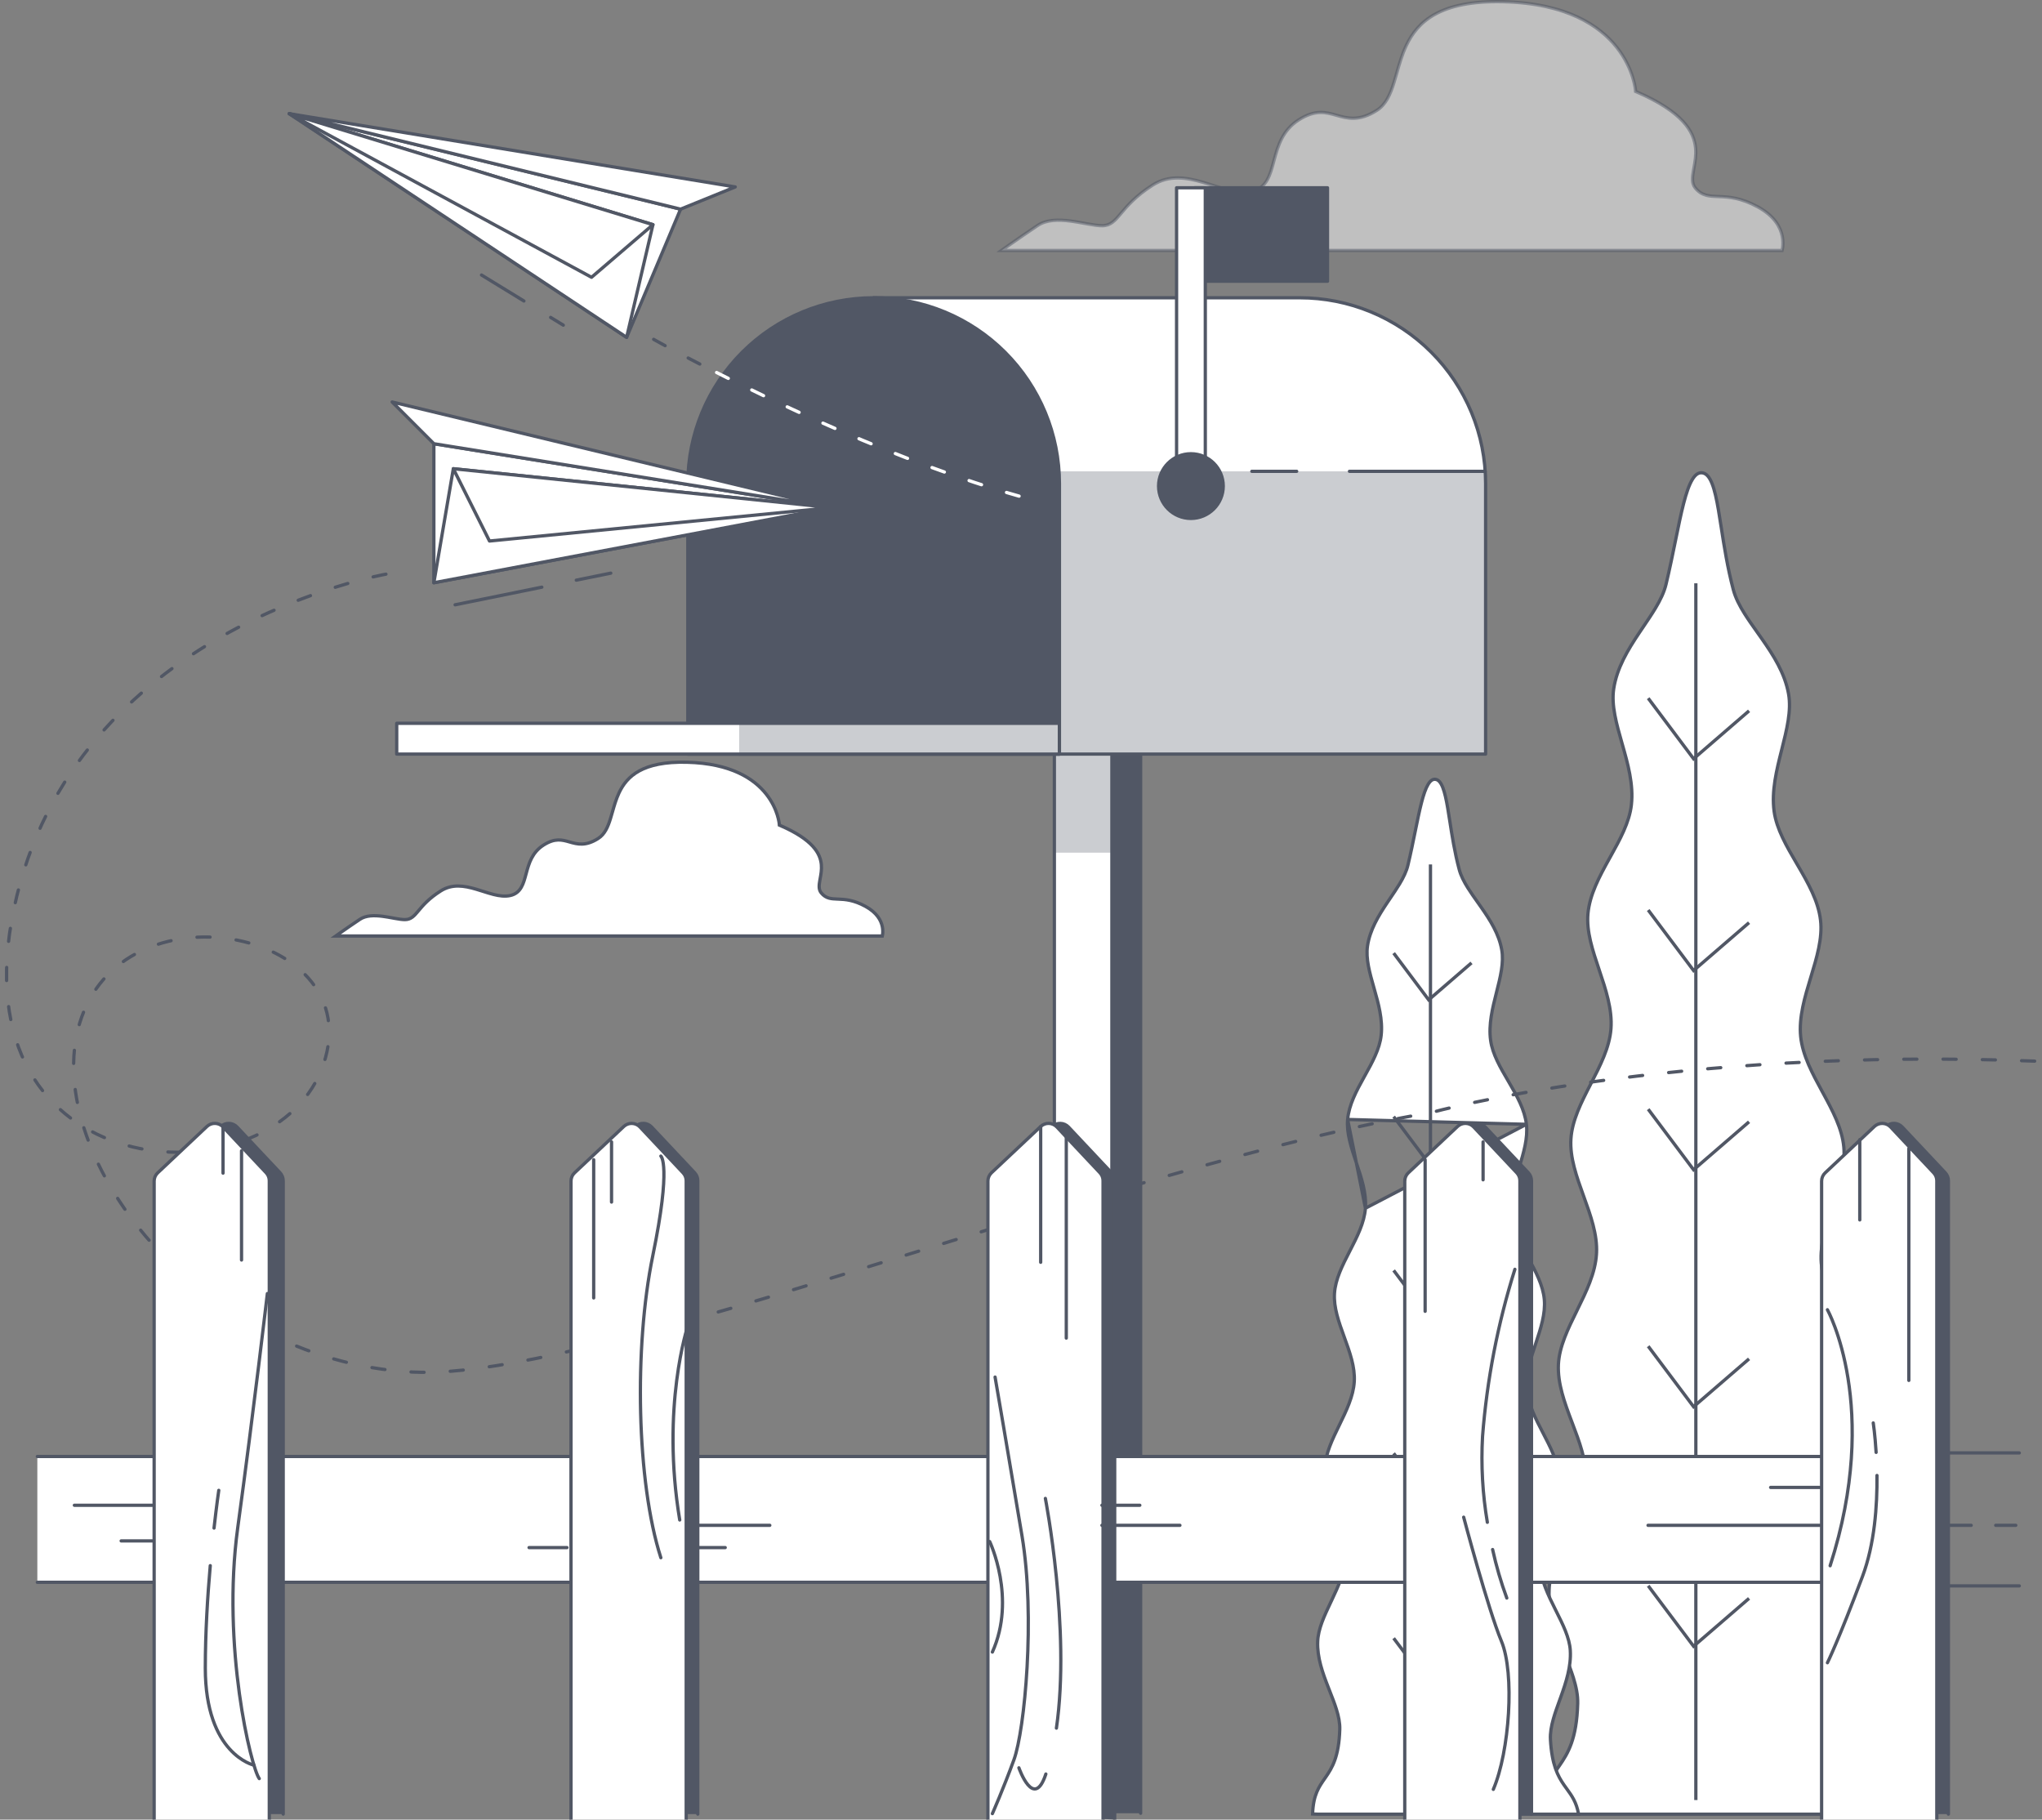 <svg width="312" height="278" viewBox="0 0 312 278" fill="none" xmlns="http://www.w3.org/2000/svg">
<rect x="0" y="0" width="312" height="278" fill="#808080" stroke="none"/>
<path opacity="0.5" d="M268.587 31.612L268.587 31.612C271.139 33.003 272.035 34.723 272.309 36.073C272.447 36.754 272.429 37.349 272.377 37.774C272.351 37.985 272.316 38.153 272.289 38.267H153.012C153.364 38.018 153.841 37.682 154.396 37.294C155.585 36.461 157.13 35.392 158.553 34.442C159.896 33.545 161.716 33.532 163.552 33.769C164.291 33.864 165.018 33.998 165.709 34.124C165.872 34.154 166.033 34.184 166.192 34.212C167.013 34.361 167.777 34.484 168.396 34.484C169.692 34.484 170.358 33.694 171.265 32.616C171.282 32.596 171.299 32.575 171.317 32.554C172.261 31.433 173.549 29.911 176.133 28.268C178.649 26.667 181.29 27.11 183.896 27.878C184.382 28.021 184.871 28.177 185.358 28.332C186.158 28.587 186.952 28.84 187.712 29.03C188.944 29.338 190.148 29.497 191.273 29.248C192.422 28.994 193.129 28.346 193.618 27.483C194.076 26.674 194.347 25.666 194.626 24.626C194.639 24.579 194.652 24.532 194.664 24.484C195.258 22.28 195.952 19.876 198.477 18.286C199.753 17.482 200.779 17.206 201.679 17.18C202.586 17.153 203.382 17.378 204.218 17.615L204.223 17.616C205.05 17.851 205.916 18.096 206.909 18.062C207.911 18.029 209.024 17.712 210.363 16.86C211.753 15.976 212.426 14.408 212.974 12.653C213.128 12.161 213.272 11.654 213.419 11.137C213.803 9.785 214.205 8.371 214.841 7.01C215.712 5.144 217.014 3.408 219.288 2.161C221.567 0.912 224.846 0.143 229.693 0.262C239.377 0.499 244.414 3.919 247.035 7.24C248.349 8.905 249.064 10.555 249.451 11.787C249.644 12.403 249.754 12.915 249.817 13.27C249.848 13.448 249.867 13.586 249.878 13.68C249.884 13.727 249.887 13.762 249.89 13.785L249.892 13.811L249.892 13.816L249.892 13.818L249.892 13.818L249.892 13.818L249.903 13.969L250.043 14.029C257.15 17.102 258.839 20.132 259.068 22.614C259.171 23.726 258.984 24.748 258.815 25.675C258.792 25.803 258.769 25.929 258.747 26.053C258.658 26.558 258.586 27.043 258.602 27.48C258.619 27.924 258.725 28.338 259.006 28.691C259.516 29.328 260.066 29.654 260.688 29.825C261.249 29.978 261.866 30.002 262.534 30.028C262.588 30.03 262.642 30.032 262.696 30.034C264.163 30.093 266.02 30.209 268.587 31.612Z" fill="white" stroke="#515765" stroke-width="0.5"/>
<path d="M119.067 125.906L119.067 125.906L119.077 126.057L119.217 126.118C124.186 128.271 125.339 130.385 125.493 132.091C125.563 132.862 125.434 133.57 125.315 134.222C125.298 134.312 125.282 134.401 125.266 134.489C125.204 134.843 125.152 135.19 125.163 135.506C125.175 135.827 125.252 136.135 125.463 136.398C125.83 136.856 126.231 137.093 126.682 137.216C127.085 137.325 127.527 137.342 127.994 137.36C128.032 137.362 128.071 137.363 128.111 137.365C129.137 137.407 130.43 137.488 132.218 138.462C133.992 139.429 134.612 140.62 134.805 141.548C134.902 142.017 134.892 142.428 134.858 142.72C134.844 142.833 134.828 142.927 134.812 143H51.294C51.512 142.846 51.777 142.66 52.073 142.452C52.907 141.868 53.991 141.118 54.989 140.452C55.908 139.839 57.164 139.826 58.454 139.992C58.972 140.058 59.482 140.152 59.967 140.241C60.082 140.262 60.195 140.282 60.306 140.302C60.883 140.406 61.426 140.494 61.868 140.494C62.809 140.494 63.294 139.916 63.917 139.173C63.934 139.152 63.951 139.132 63.968 139.112C64.627 138.326 65.526 137.264 67.339 136.115C69.085 135.007 70.917 135.31 72.747 135.85C73.086 135.95 73.429 136.059 73.771 136.168C74.336 136.348 74.897 136.528 75.433 136.661C76.301 136.879 77.16 136.994 77.966 136.815C78.796 136.63 79.308 136.161 79.66 135.542C79.987 134.967 80.18 134.253 80.376 133.527C80.385 133.493 80.395 133.459 80.404 133.425C80.822 131.88 81.306 130.218 83.054 129.105C83.941 128.541 84.649 128.349 85.264 128.329C85.887 128.31 86.435 128.464 87.023 128.632L87.036 128.636C87.612 128.801 88.228 128.977 88.934 128.954C89.653 128.932 90.448 128.705 91.397 128.1C92.399 127.463 92.878 126.337 93.264 125.104C93.373 124.755 93.475 124.397 93.579 124.033C93.849 123.085 94.13 122.099 94.575 121.148C95.183 119.848 96.09 118.642 97.671 117.776C99.258 116.907 101.548 116.368 104.946 116.452C111.731 116.619 115.248 119.014 117.074 121.327C117.991 122.488 118.49 123.638 118.759 124.497C118.894 124.926 118.971 125.282 119.014 125.529C119.036 125.652 119.049 125.749 119.057 125.813C119.061 125.845 119.063 125.869 119.065 125.885L119.066 125.902L119.067 125.906L119.067 125.906Z" fill="white" stroke="#515765" stroke-width="0.5"/>
<path d="M286.865 244.671L286.865 244.671C287.063 247.875 286.032 251.005 284.964 253.986C284.887 254.203 284.808 254.42 284.731 254.636C284.278 255.893 283.834 257.123 283.501 258.306C283.111 259.694 282.866 261.037 282.936 262.312C283.211 267.292 284.385 269.523 285.628 271.31C285.812 271.576 285.997 271.83 286.179 272.081C287.17 273.445 288.088 274.708 288.524 277.162H236.771H236.766L235.68 277.122C235.743 275.127 236.069 273.751 236.525 272.66C236.953 271.635 237.498 270.853 238.074 270.026C238.139 269.933 238.204 269.839 238.27 269.744C238.917 268.81 239.579 267.794 240.096 266.331C240.613 264.87 240.981 262.975 241.06 260.279C241.098 259.006 240.82 257.678 240.396 256.311C240.031 255.14 239.555 253.926 239.068 252.687C238.987 252.482 238.906 252.276 238.825 252.069C237.683 249.147 236.573 246.081 236.687 242.902L236.437 242.893L236.687 242.902C236.777 240.366 238.017 237.761 239.33 235.004L239.438 234.776C240.779 231.957 242.157 228.99 242.287 225.879C242.402 223.137 241.323 220.289 240.248 217.45L240.165 217.23C239.053 214.294 237.974 211.361 238.111 208.453C238.244 205.717 239.584 202.993 240.969 200.18L240.979 200.159C242.355 197.362 243.77 194.48 243.934 191.504L243.685 191.491L243.934 191.504C244.092 188.628 243.027 185.678 241.981 182.78L241.948 182.691C240.883 179.74 239.849 176.842 240.022 174.02C240.195 171.199 241.589 168.453 243.027 165.659L243.09 165.536C244.496 162.805 245.926 160.027 246.141 157.172L246.141 157.172C246.364 154.196 245.341 151.151 244.349 148.199L244.346 148.19C243.345 145.21 242.378 142.329 242.624 139.599C242.886 136.691 244.364 133.941 245.885 131.196C245.939 131.1 245.992 131.003 246.046 130.907C247.502 128.281 248.962 125.651 249.262 122.959C249.61 119.854 248.722 116.687 247.866 113.682L247.836 113.578C246.984 110.587 246.182 107.773 246.559 105.244C247.036 102.063 248.721 99.287 250.457 96.691C250.674 96.367 250.891 96.045 251.108 95.726C251.753 94.773 252.384 93.84 252.932 92.926C253.664 91.704 254.26 90.495 254.553 89.279L254.553 89.278C255.117 86.928 255.583 84.64 256.01 82.543L256.012 82.532C256.441 80.43 256.829 78.523 257.24 76.929C257.651 75.33 258.079 74.072 258.576 73.254C258.823 72.846 259.078 72.566 259.34 72.402C259.595 72.244 259.866 72.19 260.174 72.251C260.738 72.365 261.199 72.892 261.595 73.9C261.987 74.895 262.282 76.275 262.567 77.938C262.708 78.758 262.845 79.644 262.991 80.582C263.433 83.429 263.949 86.748 264.841 90.108C265.167 91.338 265.797 92.551 266.564 93.772C267.146 94.698 267.813 95.638 268.494 96.599C268.711 96.904 268.929 97.211 269.145 97.52C270.954 100.098 272.717 102.848 273.279 106.025C273.729 108.586 273.005 111.462 272.236 114.514L272.219 114.581C271.45 117.633 270.65 120.846 271.07 123.961L271.07 123.962C271.447 126.672 272.978 129.29 274.505 131.902C274.562 131.999 274.619 132.096 274.675 132.193C276.27 134.923 277.822 137.661 278.161 140.586L278.161 140.586C278.483 143.333 277.595 146.265 276.676 149.296L276.673 149.306C275.762 152.309 274.823 155.405 275.129 158.398L275.129 158.398C275.432 161.273 276.936 164.041 278.415 166.762L278.481 166.882C279.992 169.664 281.46 172.4 281.718 175.238C281.976 178.076 281.021 181.021 280.033 184.024L280.001 184.123C279.031 187.071 278.042 190.075 278.275 192.985L278.275 192.986C278.531 195.985 280.021 198.858 281.467 201.646L281.468 201.648C282.926 204.457 284.337 207.178 284.543 209.942C284.74 212.872 283.739 215.858 282.711 218.849L282.643 219.044C281.645 221.946 280.643 224.858 280.828 227.632C281.038 230.767 282.491 233.727 283.904 236.538L284.02 236.77C285.403 239.519 286.709 242.116 286.865 244.671Z" fill="white" stroke="#515765" stroke-width="0.5"/>
<path d="M259.111 89.113V275.007" stroke="#515765" stroke-width="0.5" stroke-miterlimit="10"/>
<path d="M267.24 108.6L258.765 115.922L251.83 106.673" stroke="#515765" stroke-width="0.5" stroke-miterlimit="10"/>
<path d="M267.24 140.961L258.765 148.275L251.83 139.033" stroke="#515765" stroke-width="0.5" stroke-miterlimit="10"/>
<path d="M267.24 171.386L258.765 178.708L251.83 169.458" stroke="#515765" stroke-width="0.5" stroke-miterlimit="10"/>
<path d="M267.24 207.601L258.765 214.914L251.83 205.673" stroke="#515765" stroke-width="0.5" stroke-miterlimit="10"/>
<path d="M267.24 244.195L258.765 251.509L251.83 242.268" stroke="#515765" stroke-width="0.5" stroke-miterlimit="10"/>
<path d="M233.223 171.769L233.223 171.769C232.963 169.527 231.772 167.426 230.54 165.318C230.496 165.244 230.453 165.17 230.409 165.095C229.232 163.083 228.045 161.053 227.755 158.95C227.418 156.53 228.039 154.038 228.633 151.684L228.649 151.621C229.245 149.266 229.801 147.064 229.453 145.106L229.453 145.106C229.023 142.666 227.67 140.55 226.275 138.559C226.108 138.321 225.941 138.085 225.774 137.849C225.248 137.107 224.733 136.379 224.284 135.663C223.691 134.719 223.203 133.777 222.951 132.821C222.259 130.223 221.86 127.653 221.518 125.452C221.406 124.732 221.3 124.05 221.192 123.421C220.972 122.136 220.744 121.075 220.444 120.312C220.139 119.537 219.793 119.155 219.388 119.075L219.388 119.075C219.164 119.03 218.969 119.068 218.784 119.183C218.592 119.302 218.401 119.51 218.212 119.821C217.833 120.444 217.505 121.407 217.188 122.642C216.871 123.871 216.572 125.342 216.242 126.966L216.236 126.994C215.908 128.609 215.55 130.371 215.117 132.181L215.117 132.182C214.89 133.128 214.427 134.067 213.86 135.013C213.437 135.719 212.949 136.44 212.451 137.176C212.283 137.424 212.114 137.673 211.947 137.924C210.606 139.93 209.31 142.067 208.944 144.515C208.656 146.456 209.271 148.618 209.93 150.932L209.951 151.006C210.611 153.322 211.299 155.777 211.029 158.186C210.796 160.275 209.668 162.306 208.548 164.324C208.505 164.401 208.462 164.478 208.419 164.556C207.245 166.672 206.111 168.784 205.907 171.029L233.223 171.769ZM233.223 171.769C233.471 173.882 232.792 176.135 232.081 178.478L232.075 178.498C231.374 180.81 230.648 183.207 230.884 185.528C231.109 187.76 232.277 189.91 233.418 192.009L233.465 192.096C234.633 194.246 235.761 196.347 235.957 198.522C236.153 200.697 235.417 202.937 234.651 205.249L234.639 205.286C233.884 207.563 233.107 209.909 233.297 212.225C233.487 214.554 234.643 216.78 235.76 218.929L235.762 218.933C236.89 221.103 237.975 223.191 238.131 225.311C238.296 227.549 237.528 229.843 236.729 232.156L236.67 232.329C235.899 234.562 235.12 236.818 235.265 238.965C235.429 241.408 236.556 243.717 237.646 245.893L237.744 246.089C238.81 248.215 239.806 250.204 239.926 252.142C240.075 254.604 239.283 257.005 238.459 259.305C238.401 259.466 238.343 259.628 238.285 259.788C237.934 260.764 237.589 261.721 237.33 262.643C237.029 263.718 236.84 264.764 236.895 265.763C237.108 269.615 238.017 271.34 238.981 272.724C239.123 272.928 239.264 273.122 239.404 273.313C240.16 274.353 240.856 275.31 241.198 277.162H201.313H201.309L200.552 277.137C200.605 275.639 200.853 274.602 201.197 273.777C201.525 272.992 201.942 272.391 202.388 271.75C202.438 271.679 202.488 271.607 202.538 271.534C203.038 270.811 203.553 270.021 203.955 268.886C204.357 267.752 204.643 266.287 204.705 264.209C204.735 263.219 204.518 262.188 204.189 261.132C203.908 260.227 203.539 259.289 203.163 258.334C203.101 258.174 203.038 258.014 202.975 257.853C202.092 255.596 201.239 253.239 201.328 250.801L201.078 250.792L201.328 250.801C201.398 248.857 202.35 246.848 203.366 244.705L203.448 244.533C204.482 242.349 205.551 240.039 205.652 237.625L205.652 237.624C205.739 235.497 204.903 233.291 204.076 231.106L204.007 230.924C203.149 228.656 202.323 226.405 202.431 224.176L202.431 224.176C202.532 222.071 203.558 219.945 204.626 217.752L204.655 217.693C205.703 215.541 206.782 213.326 206.92 211.092C207.059 208.856 206.224 206.563 205.41 204.325L205.388 204.263C204.558 201.981 203.757 199.755 203.897 197.593C204.037 195.431 205.108 193.323 206.219 191.164L206.263 191.078C207.347 188.97 208.458 186.812 208.625 184.591L208.625 184.591M233.223 171.769L208.625 184.591M208.625 184.591C208.798 182.283 208.004 179.922 207.239 177.648M208.625 184.591L207.239 177.648M207.239 177.648L207.235 177.636M207.239 177.648L207.235 177.636M207.235 177.636C206.46 175.333 205.719 173.121 205.906 171.03L207.235 177.636Z" fill="white" stroke="#515765" stroke-width="0.5"/>
<path d="M218.564 132.066V275.559" stroke="#515765" stroke-width="0.5" stroke-miterlimit="10"/>
<path d="M224.832 147.105L218.292 152.755L212.938 145.614" stroke="#515765" stroke-width="0.5" stroke-miterlimit="10"/>
<path d="M224.832 172.078L218.292 177.728L212.938 170.595" stroke="#515765" stroke-width="0.5" stroke-miterlimit="10"/>
<path d="M224.832 195.567L218.292 201.218L212.938 194.085" stroke="#515765" stroke-width="0.5" stroke-miterlimit="10"/>
<path d="M224.832 223.522L218.292 229.172L212.938 222.031" stroke="#515765" stroke-width="0.5" stroke-miterlimit="10"/>
<path d="M224.832 251.772L218.292 257.414L212.938 250.281" stroke="#515765" stroke-width="0.5" stroke-miterlimit="10"/>
<path d="M165.489 277.024V110.502H174.277V277.024" fill="#515765"/>
<path d="M165.489 277.024V110.502H174.277V277.024" stroke="#515765" stroke-width="0.5" stroke-linecap="round" stroke-linejoin="round"/>
<path d="M161.098 277.024V110.502H169.887V277.024" fill="white"/>
<path d="M161.098 277.024V110.502H169.887V277.024" stroke="#515765" stroke-width="0.5" stroke-linecap="round" stroke-linejoin="round"/>
<g style="mix-blend-mode:multiply" opacity="0.3">
<path d="M169.887 110.502H161.098V130.27H169.887V110.502Z" fill="#515765"/>
</g>
<path d="M198.599 45.493H133.482L161.865 115.206H226.989V73.876C226.989 70.148 226.255 66.457 224.828 63.012C223.401 59.568 221.31 56.439 218.673 53.803C216.037 51.168 212.907 49.077 209.463 47.651C206.018 46.226 202.327 45.492 198.599 45.493Z" fill="white" stroke="#515765" stroke-width="0.5" stroke-linecap="round" stroke-linejoin="round"/>
<g style="mix-blend-mode:multiply" opacity="0.3">
<path d="M156.898 102.999L161.84 115.206H226.989V73.876C226.989 73.25 226.989 72.624 226.923 72.006H156.914L156.898 102.999Z" fill="#515765"/>
</g>
<path d="M198.121 72.006H191.268" stroke="#515765" stroke-width="0.5" stroke-linecap="round" stroke-linejoin="round"/>
<path d="M226.923 72.006H206.184" stroke="#515765" stroke-width="0.5" stroke-linecap="round" stroke-linejoin="round"/>
<path d="M133.482 45.493C141.012 45.493 148.233 48.485 153.557 53.809C158.882 59.133 161.873 66.354 161.873 73.884V115.214H105.092V73.876C105.094 66.348 108.086 59.128 113.41 53.806C118.734 48.483 125.954 45.493 133.482 45.493Z" fill="#515765" stroke="#515765" stroke-width="0.5" stroke-linecap="round" stroke-linejoin="round"/>
<path d="M161.865 110.502H112.941V115.205H161.865V110.502Z" fill="white" stroke="#515765" stroke-width="0.5" stroke-linecap="round" stroke-linejoin="round"/>
<path d="M161.865 110.502H60.615V115.205H161.865V110.502Z" fill="white" stroke="#515765" stroke-width="0.5" stroke-linecap="round" stroke-linejoin="round"/>
<path opacity="0.3" d="M161.865 110.502H112.941V115.205H161.865V110.502Z" fill="#515765"/>
<path d="M202.832 28.691H182.513V42.965H202.832V28.691Z" fill="#515765" stroke="#515765" stroke-width="0.5" stroke-linecap="round" stroke-linejoin="round"/>
<path d="M184.16 28.691H179.771V73.167H184.16V28.691Z" fill="white" stroke="#515765" stroke-width="0.5" stroke-linecap="round" stroke-linejoin="round"/>
<path d="M181.961 79.204C184.691 79.204 186.903 76.992 186.903 74.262C186.903 71.533 184.691 69.321 181.961 69.321C179.232 69.321 177.02 71.533 177.02 74.262C177.02 76.992 179.232 79.204 181.961 79.204Z" fill="#515765" stroke="#515765" stroke-width="0.5" stroke-linecap="round" stroke-linejoin="round"/>
<path d="M109.49 56.909C120.955 62.732 140.887 72.064 159.27 76.758" stroke="white" stroke-width="0.5" stroke-linecap="round" stroke-linejoin="round" stroke-dasharray="2 4"/>
<path d="M99.87 51.843C99.87 51.843 103.544 53.919 109.49 56.941" stroke="#515765" stroke-width="0.5" stroke-linecap="round" stroke-linejoin="round" stroke-dasharray="2 4"/>
<path d="M95.744 51.538L103.988 31.953L44.201 17.366L95.744 51.538Z" fill="white" stroke="#515765" stroke-width="0.5" stroke-linecap="round" stroke-linejoin="round"/>
<path d="M99.763 34.325L95.744 51.538L44.201 17.366L99.763 34.325Z" fill="white" stroke="#515765" stroke-width="0.5" stroke-linecap="round" stroke-linejoin="round"/>
<path d="M99.763 34.325L90.382 42.363L44.201 17.366L99.763 34.325Z" fill="white" stroke="#515765" stroke-width="0.5" stroke-linecap="round" stroke-linejoin="round"/>
<path d="M103.988 31.953L112.34 28.559L44.201 17.366L103.988 31.953Z" fill="white" stroke="#515765" stroke-width="0.5" stroke-linecap="round" stroke-linejoin="round"/>
<path d="M84.13 48.491L86.066 49.677" stroke="#515765" stroke-width="0.5" stroke-linecap="round" stroke-linejoin="round"/>
<path d="M73.572 42.017L80.053 45.987" stroke="#515765" stroke-width="0.5" stroke-linecap="round" stroke-linejoin="round"/>
<path d="M66.29 89.031V67.789L127.058 77.557L66.29 89.031Z" fill="white" stroke="#515765" stroke-width="0.5" stroke-linecap="round" stroke-linejoin="round"/>
<path d="M69.264 71.61L66.29 89.03L127.058 77.557L69.264 71.61Z" fill="white" stroke="#515765" stroke-width="0.5" stroke-linecap="round" stroke-linejoin="round"/>
<path d="M69.264 71.61L74.79 82.655L127.058 77.557L69.264 71.61Z" fill="white" stroke="#515765" stroke-width="0.5" stroke-linecap="round" stroke-linejoin="round"/>
<path d="M66.29 67.789L59.916 61.414L127.058 77.558L66.29 67.789Z" fill="white" stroke="#515765" stroke-width="0.5" stroke-linecap="round" stroke-linejoin="round"/>
<path d="M88.051 88.635L93.322 87.564" stroke="#515765" stroke-width="0.5" stroke-linecap="round" stroke-linejoin="round"/>
<path d="M69.536 92.399L82.788 89.706" stroke="#515765" stroke-width="0.5" stroke-linecap="round" stroke-linejoin="round"/>
<path d="M58.968 87.721C58.968 87.721 11.198 95.957 2.138 138.786C-6.922 181.615 40.849 184.086 49.085 163.495C57.321 142.904 21.081 134.668 12.845 154.435C4.609 174.202 29.318 207.971 63.087 209.619C91.148 210.986 169.821 178.23 218.753 169.952C218.753 169.952 254.993 159.921 311 162.12" stroke="#515765" stroke-width="0.5" stroke-linecap="round" stroke-linejoin="round" stroke-dasharray="2 4"/>
<path d="M294.799 221.973H308.529" stroke="#515765" stroke-width="0.5" stroke-linecap="round" stroke-linejoin="round"/>
<path d="M294.799 242.284H308.529" stroke="#515765" stroke-width="0.5" stroke-linecap="round" stroke-linejoin="round"/>
<path d="M5.704 241.74H293.152V222.516H5.704" fill="white"/>
<path d="M5.704 241.74H293.152V222.516H5.704" stroke="#515765" stroke-width="0.5" stroke-linecap="round" stroke-linejoin="round"/>
<path d="M25.686 277.156V180.445C25.686 180.208 25.734 179.974 25.827 179.755C25.921 179.537 26.058 179.341 26.229 179.177L33.741 172.102C34.079 171.786 34.529 171.616 34.991 171.63C35.454 171.644 35.893 171.84 36.212 172.176L42.801 179.185C43.1 179.511 43.267 179.937 43.27 180.38V277.156" fill="#515765"/>
<path d="M25.686 277.156V180.445C25.686 180.208 25.734 179.974 25.827 179.755C25.921 179.537 26.058 179.341 26.229 179.177L33.741 172.102C34.079 171.786 34.529 171.616 34.991 171.63C35.454 171.644 35.893 171.84 36.212 172.176L42.801 179.185C43.1 179.511 43.267 179.937 43.27 180.38V277.156" stroke="#515765" stroke-width="0.5" stroke-linecap="round" stroke-linejoin="round"/>
<path d="M23.552 277.98V180.445C23.552 180.207 23.601 179.972 23.696 179.754C23.791 179.535 23.93 179.339 24.104 179.177L31.616 172.102C31.783 171.944 31.979 171.821 32.194 171.74C32.408 171.658 32.637 171.62 32.867 171.627C33.096 171.633 33.322 171.685 33.532 171.78C33.741 171.874 33.929 172.009 34.087 172.176L40.676 179.185C40.978 179.509 41.146 179.936 41.145 180.379V277.98" fill="white"/>
<path d="M23.552 277.98V180.445C23.552 180.207 23.601 179.972 23.696 179.754C23.791 179.535 23.93 179.339 24.104 179.177L31.616 172.102C31.783 171.944 31.979 171.821 32.194 171.74C32.408 171.658 32.637 171.62 32.867 171.627C33.096 171.633 33.322 171.685 33.532 171.78C33.741 171.874 33.929 172.009 34.087 172.176L40.676 179.185C40.978 179.509 41.146 179.936 41.145 180.379V277.98" stroke="#515765" stroke-width="0.5" stroke-linecap="round" stroke-linejoin="round"/>
<path d="M89.023 277.156V180.445C89.023 180.208 89.071 179.973 89.165 179.755C89.258 179.537 89.395 179.341 89.566 179.177L97.086 172.102C97.253 171.944 97.45 171.821 97.664 171.74C97.879 171.658 98.107 171.62 98.337 171.627C98.566 171.633 98.792 171.685 99.002 171.78C99.211 171.874 99.4 172.009 99.557 172.176L106.146 179.185C106.448 179.509 106.616 179.936 106.615 180.379V277.156" fill="#515765"/>
<path d="M89.023 277.156V180.445C89.023 180.208 89.071 179.973 89.165 179.755C89.258 179.537 89.395 179.341 89.566 179.177L97.086 172.102C97.253 171.944 97.45 171.821 97.664 171.74C97.879 171.658 98.107 171.62 98.337 171.627C98.566 171.633 98.792 171.685 99.002 171.78C99.211 171.874 99.4 172.009 99.557 172.176L106.146 179.185C106.448 179.509 106.616 179.936 106.615 180.379V277.156" stroke="#515765" stroke-width="0.5" stroke-linecap="round" stroke-linejoin="round"/>
<path d="M87.244 277.98V180.445C87.244 180.207 87.293 179.972 87.388 179.754C87.482 179.535 87.621 179.339 87.796 179.177L95.307 172.102C95.645 171.786 96.095 171.616 96.558 171.63C97.021 171.644 97.46 171.84 97.778 172.176L104.367 179.185C104.672 179.508 104.843 179.935 104.845 180.38V277.98" fill="white"/>
<path d="M87.244 277.98V180.445C87.244 180.207 87.293 179.972 87.388 179.754C87.482 179.535 87.621 179.339 87.796 179.177L95.307 172.102C95.645 171.786 96.095 171.616 96.558 171.63C97.021 171.644 97.46 171.84 97.778 172.176L104.367 179.185C104.672 179.508 104.843 179.935 104.845 180.38V277.98" stroke="#515765" stroke-width="0.5" stroke-linecap="round" stroke-linejoin="round"/>
<path d="M152.714 277.156V180.445C152.714 180.207 152.763 179.972 152.858 179.754C152.953 179.535 153.092 179.339 153.266 179.177L160.778 172.102C161.116 171.786 161.566 171.616 162.028 171.63C162.491 171.644 162.93 171.84 163.249 172.176L169.838 179.185C170.142 179.508 170.313 179.935 170.315 180.38V277.98" fill="#515765"/>
<path d="M152.714 277.156V180.445C152.714 180.207 152.763 179.972 152.858 179.754C152.953 179.535 153.092 179.339 153.266 179.177L160.778 172.102C161.116 171.786 161.566 171.616 162.028 171.63C162.491 171.644 162.93 171.84 163.249 172.176L169.838 179.185C170.142 179.508 170.313 179.935 170.315 180.38V277.98" stroke="#515765" stroke-width="0.5" stroke-linecap="round" stroke-linejoin="round"/>
<path d="M150.944 277.98V180.445C150.944 180.208 150.992 179.973 151.085 179.755C151.179 179.537 151.316 179.341 151.487 179.177L159.007 172.102C159.174 171.944 159.37 171.821 159.585 171.74C159.8 171.658 160.028 171.62 160.258 171.627C160.487 171.633 160.713 171.685 160.923 171.78C161.132 171.874 161.321 172.009 161.478 172.176L168.067 179.185C168.369 179.509 168.537 179.936 168.536 180.379V277.98" fill="white"/>
<path d="M150.944 277.98V180.445C150.944 180.208 150.992 179.973 151.085 179.755C151.179 179.537 151.316 179.341 151.487 179.177L159.007 172.102C159.174 171.944 159.37 171.821 159.585 171.74C159.8 171.658 160.028 171.62 160.258 171.627C160.487 171.633 160.713 171.685 160.923 171.78C161.132 171.874 161.321 172.009 161.478 172.176L168.067 179.185C168.369 179.509 168.537 179.936 168.536 180.379V277.98" stroke="#515765" stroke-width="0.5" stroke-linecap="round" stroke-linejoin="round"/>
<path d="M216.414 277.156V180.445C216.414 180.208 216.462 179.974 216.556 179.755C216.649 179.537 216.786 179.341 216.958 179.177L224.469 172.102C224.807 171.786 225.257 171.616 225.72 171.63C226.183 171.644 226.621 171.84 226.94 172.176L233.529 179.185C233.828 179.511 233.995 179.937 233.999 180.38V277.156" fill="#515765"/>
<path d="M216.414 277.156V180.445C216.414 180.208 216.462 179.974 216.556 179.755C216.649 179.537 216.786 179.341 216.958 179.177L224.469 172.102C224.807 171.786 225.257 171.616 225.72 171.63C226.183 171.644 226.621 171.84 226.94 172.176L233.529 179.185C233.828 179.511 233.995 179.937 233.999 180.38V277.156" stroke="#515765" stroke-width="0.5" stroke-linecap="round" stroke-linejoin="round"/>
<path d="M214.635 277.98V180.445C214.635 180.207 214.684 179.972 214.779 179.754C214.874 179.535 215.013 179.339 215.187 179.177L222.698 172.102C222.865 171.944 223.062 171.821 223.276 171.74C223.491 171.658 223.72 171.62 223.949 171.627C224.179 171.633 224.405 171.685 224.614 171.78C224.823 171.874 225.012 172.009 225.169 172.176L231.758 179.185C232.061 179.509 232.229 179.936 232.228 180.379V277.98" fill="white"/>
<path d="M214.635 277.98V180.445C214.635 180.207 214.684 179.972 214.779 179.754C214.874 179.535 215.013 179.339 215.187 179.177L222.698 172.102C222.865 171.944 223.062 171.821 223.276 171.74C223.491 171.658 223.72 171.62 223.949 171.627C224.179 171.633 224.405 171.685 224.614 171.78C224.823 171.874 225.012 172.009 225.169 172.176L231.758 179.185C232.061 179.509 232.229 179.936 232.228 180.379V277.98" stroke="#515765" stroke-width="0.5" stroke-linecap="round" stroke-linejoin="round"/>
<path d="M280.105 277.156V180.445C280.106 180.208 280.154 179.973 280.247 179.755C280.341 179.537 280.477 179.341 280.649 179.177L288.169 172.102C288.336 171.944 288.532 171.821 288.747 171.74C288.962 171.658 289.19 171.62 289.42 171.627C289.649 171.633 289.875 171.685 290.084 171.78C290.294 171.874 290.482 172.009 290.64 172.176L297.229 179.185C297.531 179.509 297.699 179.936 297.698 180.379V277.156" fill="#515765"/>
<path d="M280.105 277.156V180.445C280.106 180.208 280.154 179.973 280.247 179.755C280.341 179.537 280.477 179.341 280.649 179.177L288.169 172.102C288.336 171.944 288.532 171.821 288.747 171.74C288.962 171.658 289.19 171.62 289.42 171.627C289.649 171.633 289.875 171.685 290.084 171.78C290.294 171.874 290.482 172.009 290.64 172.176L297.229 179.185C297.531 179.509 297.699 179.936 297.698 180.379V277.156" stroke="#515765" stroke-width="0.5" stroke-linecap="round" stroke-linejoin="round"/>
<path d="M278.326 277.98V180.445C278.326 180.207 278.375 179.972 278.47 179.754C278.565 179.535 278.704 179.339 278.878 179.177L286.39 172.102C286.728 171.786 287.178 171.616 287.641 171.63C288.103 171.644 288.542 171.84 288.861 172.176L295.45 179.185C295.754 179.508 295.925 179.935 295.927 180.38V277.98" fill="white"/>
<path d="M278.326 277.98V180.445C278.326 180.207 278.375 179.972 278.47 179.754C278.565 179.535 278.704 179.339 278.878 179.177L286.39 172.102C286.728 171.786 287.178 171.616 287.641 171.63C288.103 171.644 288.542 171.84 288.861 172.176L295.45 179.185C295.754 179.508 295.925 179.935 295.927 180.38V277.98" stroke="#515765" stroke-width="0.5" stroke-linecap="round" stroke-linejoin="round"/>
<path d="M34.078 172.176V179.227" stroke="#515765" stroke-width="0.5" stroke-linecap="round" stroke-linejoin="round"/>
<path d="M36.904 175.817V192.503" stroke="#515765" stroke-width="0.5" stroke-linecap="round" stroke-linejoin="round"/>
<path d="M90.711 177.184V198.294" stroke="#515765" stroke-width="0.5" stroke-linecap="round" stroke-linejoin="round"/>
<path d="M93.438 174.458V183.649" stroke="#515765" stroke-width="0.5" stroke-linecap="round" stroke-linejoin="round"/>
<path d="M159.007 172.102V192.849" stroke="#515765" stroke-width="0.5" stroke-linecap="round" stroke-linejoin="round"/>
<path d="M162.919 173.774V204.429" stroke="#515765" stroke-width="0.5" stroke-linecap="round" stroke-linejoin="round"/>
<path d="M217.748 177.184V200.336" stroke="#515765" stroke-width="0.5" stroke-linecap="round" stroke-linejoin="round"/>
<path d="M226.602 174.458V180.248" stroke="#515765" stroke-width="0.5" stroke-linecap="round" stroke-linejoin="round"/>
<path d="M284.158 174.112V186.375" stroke="#515765" stroke-width="0.5" stroke-linecap="round" stroke-linejoin="round"/>
<path d="M291.653 175.479V210.895" stroke="#515765" stroke-width="0.5" stroke-linecap="round" stroke-linejoin="round"/>
<path d="M278.03 227.244H270.535" stroke="#515765" stroke-width="0.5" stroke-linecap="round" stroke-linejoin="round"/>
<path d="M278.03 233.034H251.806" stroke="#515765" stroke-width="0.5" stroke-linecap="round" stroke-linejoin="round"/>
<path d="M180.281 233.034H168.364" stroke="#515765" stroke-width="0.5" stroke-linecap="round" stroke-linejoin="round"/>
<path d="M117.619 233.034H105.701" stroke="#515765" stroke-width="0.5" stroke-linecap="round" stroke-linejoin="round"/>
<path d="M23.28 229.97H11.363" stroke="#515765" stroke-width="0.5" stroke-linecap="round" stroke-linejoin="round"/>
<path d="M23.281 235.415H18.512" stroke="#515765" stroke-width="0.5" stroke-linecap="round" stroke-linejoin="round"/>
<path d="M174.154 229.97H168.364" stroke="#515765" stroke-width="0.5" stroke-linecap="round" stroke-linejoin="round"/>
<path d="M110.808 236.436H105.018" stroke="#515765" stroke-width="0.5" stroke-linecap="round" stroke-linejoin="round"/>
<path d="M86.626 236.436H80.836" stroke="#515765" stroke-width="0.5" stroke-linecap="round" stroke-linejoin="round"/>
<path d="M301.182 233.034H296.076" stroke="#515765" stroke-width="0.5" stroke-linecap="round" stroke-linejoin="round"/>
<path d="M307.994 233.034H304.93" stroke="#515765" stroke-width="0.5" stroke-linecap="round" stroke-linejoin="round"/>
<path d="M40.849 197.626C40.849 197.626 38.789 215.326 36.319 233.438C33.848 251.55 38.378 270.081 39.613 271.729" stroke="#515765" stroke-width="0.5" stroke-linecap="round" stroke-linejoin="round"/>
<path d="M32.703 233.454C33.098 229.921 33.428 227.689 33.428 227.689" stroke="#515765" stroke-width="0.5" stroke-linecap="round" stroke-linejoin="round"/>
<path d="M38.781 269.669C38.781 269.669 31.369 268.022 31.369 254.844C31.369 249.433 31.715 243.89 32.126 239.195" stroke="#515765" stroke-width="0.5" stroke-linecap="round" stroke-linejoin="round"/>
<path d="M100.973 176.624C100.973 176.624 102.621 177.859 99.738 191.861C96.855 205.863 97.267 226.454 100.973 237.984" stroke="#515765" stroke-width="0.5" stroke-linecap="round" stroke-linejoin="round"/>
<path d="M105.092 202.568C105.092 202.568 100.974 214.923 103.856 232.219" stroke="#515765" stroke-width="0.5" stroke-linecap="round" stroke-linejoin="round"/>
<path d="M152.039 210.385C152.039 210.385 154.098 222.327 156.157 234.673C158.216 247.02 156.569 264.324 154.922 268.846C153.274 273.368 151.627 277.082 151.627 277.082" stroke="#515765" stroke-width="0.5" stroke-linecap="round" stroke-linejoin="round"/>
<path d="M159.798 271.028C157.961 276.662 155.679 270.081 155.679 270.081" stroke="#515765" stroke-width="0.5" stroke-linecap="round" stroke-linejoin="round"/>
<path d="M159.724 228.924C159.724 228.924 163.603 248.947 161.412 264.019" stroke="#515765" stroke-width="0.5" stroke-linecap="round" stroke-linejoin="round"/>
<path d="M151.215 235.513C151.215 235.513 155.333 244.161 151.627 252.398" stroke="#515765" stroke-width="0.5" stroke-linecap="round" stroke-linejoin="round"/>
<path d="M228.06 236.732C228.612 239.25 229.335 241.727 230.226 244.145" stroke="#515765" stroke-width="0.5" stroke-linecap="round" stroke-linejoin="round"/>
<path d="M231.462 193.92C228.849 202.215 227.191 210.781 226.52 219.453C226.274 223.84 226.52 228.241 227.253 232.573" stroke="#515765" stroke-width="0.5" stroke-linecap="round" stroke-linejoin="round"/>
<path d="M223.637 231.791C223.637 231.791 227.344 245.792 229.403 250.734C231.462 255.676 230.638 267.61 228.167 273.376" stroke="#515765" stroke-width="0.5" stroke-linecap="round" stroke-linejoin="round"/>
<path d="M279.216 200.097C279.216 200.097 287.452 214.922 279.628 239.211" stroke="#515765" stroke-width="0.5" stroke-linecap="round" stroke-linejoin="round"/>
<path d="M286.785 225.416C286.835 230.045 286.423 235.909 284.57 240.851C280.863 250.734 279.216 254.029 279.216 254.029" stroke="#515765" stroke-width="0.5" stroke-linecap="round" stroke-linejoin="round"/>
<path d="M286.217 217.394C286.217 217.394 286.489 219.164 286.654 221.891" stroke="#515765" stroke-width="0.5" stroke-linecap="round" stroke-linejoin="round"/>
</svg>
